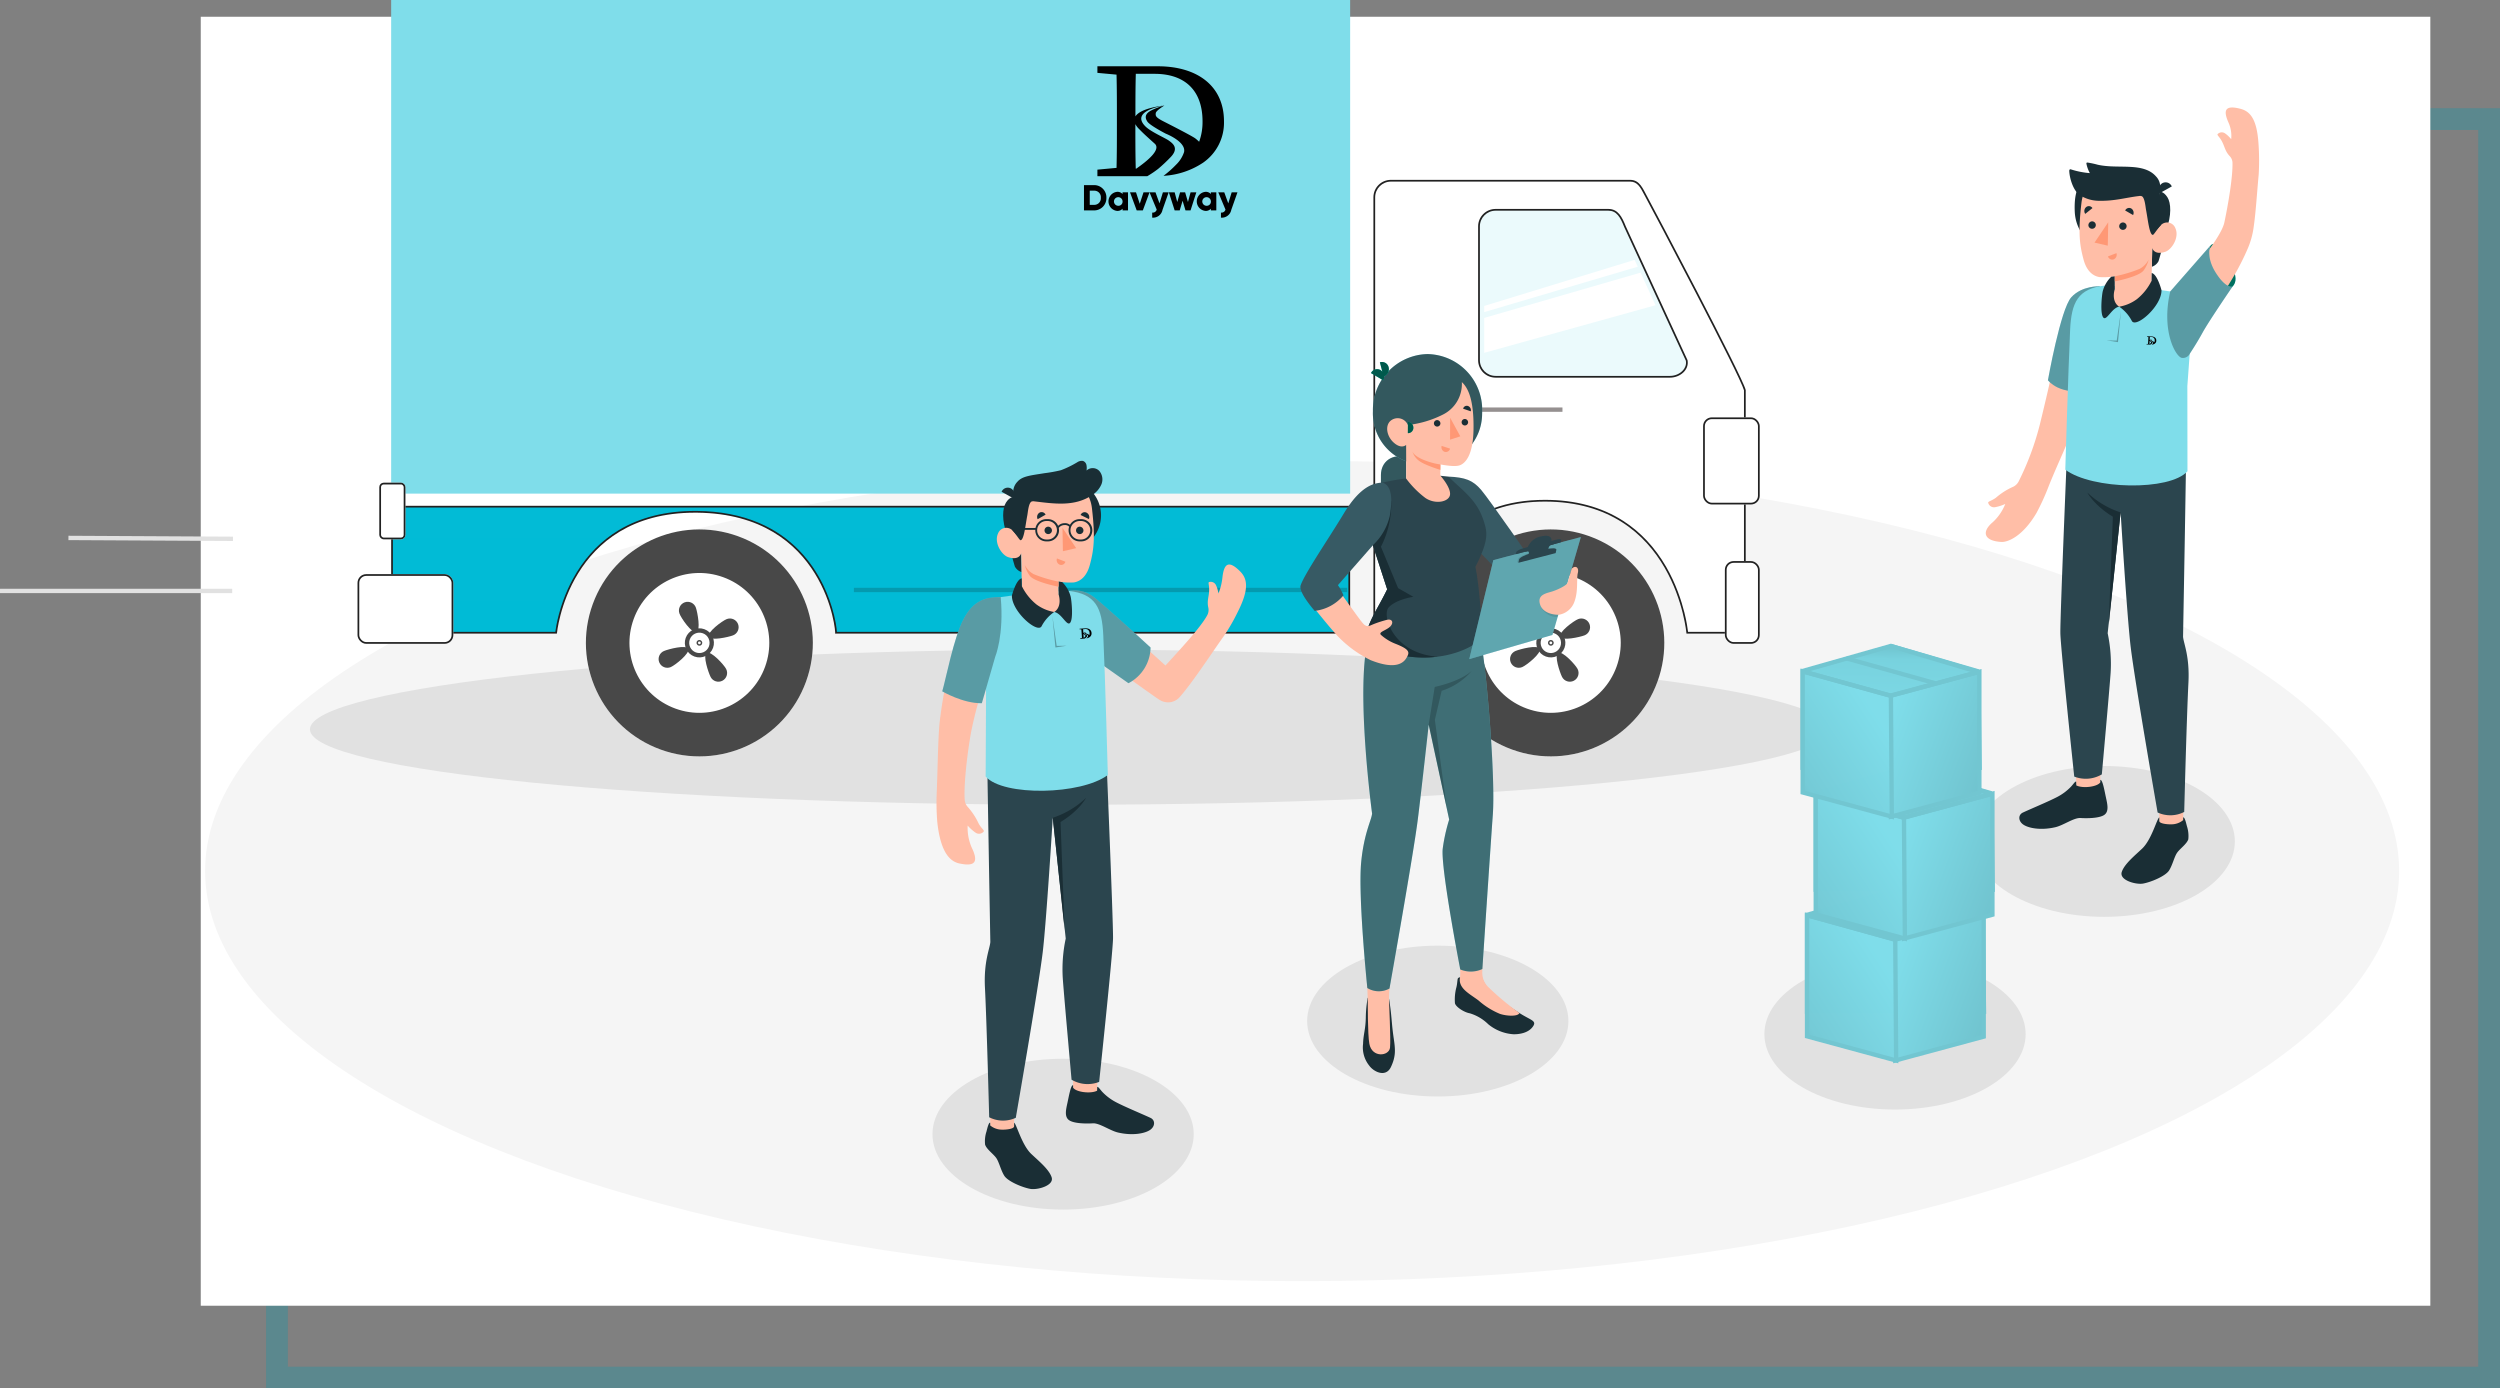 <svg xmlns="http://www.w3.org/2000/svg" xmlns:xlink="http://www.w3.org/1999/xlink" width="574.101" height="318.847" viewBox="0 0 574.101 318.847">
  <rect x="0" y="0" width="574.101" height="318.847" fill="#808080" stroke="none"/>
  <defs>
    <linearGradient id="linear-gradient" x1="0.5" x2="0.5" y2="1" gradientUnits="objectBoundingBox">
      <stop offset="0" stop-color="#02bbd6"/>
      <stop offset="1" stop-color="#00bbd6"/>
    </linearGradient>
    <linearGradient id="linear-gradient-2" x1="0.516" y1="0.76" x2="0.568" y2="-0.647" gradientUnits="objectBoundingBox">
      <stop offset="0" stop-color="#7fddea"/>
      <stop offset="0.463" stop-color="#78d2de"/>
      <stop offset="1" stop-color="#406f75"/>
    </linearGradient>
    <linearGradient id="linear-gradient-3" x1="0.043" y1="0.249" x2="1.644" y2="1.22" gradientUnits="objectBoundingBox">
      <stop offset="0" stop-color="#7fddea"/>
      <stop offset="0.695" stop-color="#6ebfca"/>
      <stop offset="1" stop-color="#406f75"/>
    </linearGradient>
    <linearGradient id="linear-gradient-4" x1="0.5" x2="-1.035" y2="1.64" gradientUnits="objectBoundingBox">
      <stop offset="0" stop-color="#7fddea"/>
      <stop offset="0.394" stop-color="#74cad6"/>
      <stop offset="1" stop-color="#406f75"/>
    </linearGradient>
  </defs>
  <g id="about-us-image" transform="translate(-668.899 -1029.153)">
    <g id="Rectangle_343" data-name="Rectangle 343" transform="translate(730 1054)" fill="none" stroke="rgba(4,154,175,0.3)" stroke-width="5" opacity="0.998">
      <rect width="513" height="294" stroke="none"/>
      <rect x="2.5" y="2.5" width="508" height="289" fill="none"/>
    </g>
    <rect id="Rectangle_355" data-name="Rectangle 355" width="512" height="296" transform="translate(715 1033)" fill="#fff"/>
    <g id="Floor" transform="translate(808 1134.969)">
      <ellipse id="Floor-2" data-name="Floor" cx="251.919" cy="94.193" rx="251.919" ry="94.193" transform="translate(-92)" fill="#f5f5f5"/>
    </g>
    <g id="Shadows" transform="translate(883.033 1236.059)">
      <ellipse id="Shadow" cx="29.997" cy="17.319" rx="29.997" ry="17.319" transform="translate(86.041 10.255)" fill="#e1e1e1"/>
      <path id="Shadow-2" data-name="Shadow" d="M174.5-1c96.372,0,174.5,8.754,174.5,18.319S270.869,34.638,174.5,34.638,0,26.884,0,17.319,78.125-1,174.5-1Z" transform="translate(-142.959 -56.745)" fill="#e1e1e1"/>
      <ellipse id="Shadow-3" data-name="Shadow" cx="29.997" cy="17.319" rx="29.997" ry="17.319" transform="translate(191.041 13.255)" fill="#e1e1e1"/>
      <ellipse id="Shadow-4" data-name="Shadow" cx="29.997" cy="17.319" rx="29.997" ry="17.319" transform="translate(239.083 -31)" fill="#e1e1e1"/>
      <ellipse id="Shadow-5" data-name="Shadow" cx="29.997" cy="17.319" rx="29.997" ry="17.319" transform="translate(0 36.224)" fill="#e1e1e1"/>
    </g>
    <g id="car" transform="translate(18 -329)">
      <g id="whell" transform="translate(852.729 1494.732) rotate(120)">
        <g id="Ellipse_19" data-name="Ellipse 19" transform="matrix(0.985, -0.174, 0.174, 0.985, 0, 9.047)" fill="#fff" stroke="#484848" stroke-width="10">
          <circle cx="26.049" cy="26.049" r="26.049" stroke="none"/>
          <circle cx="26.049" cy="26.049" r="21.049" fill="none"/>
        </g>
        <g id="Ellipse_20" data-name="Ellipse 20" transform="matrix(0.985, -0.174, 0.174, 0.985, 26.308, 27.468)" fill="#fff" stroke="#484848" stroke-width="1">
          <circle cx="3.34" cy="3.34" r="3.34" stroke="none"/>
          <circle cx="3.34" cy="3.34" r="2.84" fill="none"/>
        </g>
        <g id="Path_85" data-name="Path 85" transform="matrix(0.545, -0.839, 0.839, 0.545, 29.4, 26.321)" fill="#fff">
          <path d="M 5.332 3.008 C 4.956 3.008 3.954 2.908 2.906 2.686 C 2.127 2.52 1.638 2.356 1.339 2.228 C 1.65 2.047 2.16 1.806 2.947 1.545 C 4.069 1.173 5.034 1 5.332 1 C 5.886 1 6.336 1.45 6.336 2.004 C 6.336 2.557 5.886 3.008 5.332 3.008 Z" stroke="none"/>
          <path d="M 5.332 -2.86102294921875e-06 C 6.439 -2.86102294921875e-06 7.336 0.897 7.336 2.004 C 7.336 3.11 6.439 4.008 5.332 4.008 C 4.226 4.008 0 3.393 0 2.286 C 0 1.18 4.226 -2.86102294921875e-06 5.332 -2.86102294921875e-06 Z" stroke="none" fill="#484848"/>
        </g>
        <g id="Path_88" data-name="Path 88" transform="matrix(0.799, 0.602, -0.602, 0.799, 34.027, 29.879)" fill="#fff">
          <path d="M 5.332 3.008 C 4.956 3.008 3.954 2.908 2.906 2.686 C 2.127 2.52 1.638 2.356 1.339 2.228 C 1.65 2.047 2.16 1.806 2.947 1.545 C 4.069 1.173 5.034 1 5.332 1 C 5.886 1 6.336 1.45 6.336 2.004 C 6.336 2.557 5.886 3.008 5.332 3.008 Z" stroke="none"/>
          <path d="M 5.332 -2.86102294921875e-06 C 6.439 -2.86102294921875e-06 7.336 0.897 7.336 2.004 C 7.336 3.11 6.439 4.008 5.332 4.008 C 4.226 4.008 0 3.393 0 2.286 C 0 1.18 4.226 -2.86102294921875e-06 5.332 -2.86102294921875e-06 Z" stroke="none" fill="#484848"/>
        </g>
        <g id="Path_86" data-name="Path 86" transform="matrix(-0.777, -0.629, 0.629, -0.777, 26.446, 30.814)" fill="#fff">
          <path d="M 5.332 3.008 C 4.956 3.008 3.954 2.908 2.906 2.686 C 2.127 2.52 1.638 2.356 1.339 2.228 C 1.65 2.047 2.16 1.806 2.947 1.545 C 4.069 1.173 5.034 1 5.332 1 C 5.886 1 6.336 1.45 6.336 2.004 C 6.336 2.557 5.886 3.008 5.332 3.008 Z" stroke="none"/>
          <path d="M 5.332 -2.86102294921875e-06 C 6.439 -2.86102294921875e-06 7.336 0.897 7.336 2.004 C 7.336 3.11 6.439 4.008 5.332 4.008 C 4.226 4.008 0 3.393 0 2.286 C 0 1.18 4.226 -2.86102294921875e-06 5.332 -2.86102294921875e-06 Z" stroke="none" fill="#484848"/>
        </g>
        <g id="Path_87" data-name="Path 87" transform="matrix(-0.656, 0.755, -0.755, -0.656, 30.111, 33.509)" fill="#fff">
          <path d="M 5.332 3.008 C 4.956 3.008 3.954 2.908 2.906 2.686 C 2.127 2.52 1.638 2.356 1.339 2.228 C 1.65 2.047 2.16 1.806 2.947 1.545 C 4.069 1.173 5.034 1 5.332 1 C 5.886 1 6.336 1.45 6.336 2.004 C 6.336 2.557 5.886 3.008 5.332 3.008 Z" stroke="none"/>
          <path d="M 5.332 -2.86102294921875e-06 C 6.439 -2.86102294921875e-06 7.336 0.897 7.336 2.004 C 7.336 3.11 6.439 4.008 5.332 4.008 C 4.226 4.008 0 3.393 0 2.286 C 0 1.18 4.226 -2.86102294921875e-06 5.332 -2.86102294921875e-06 Z" stroke="none" fill="#484848"/>
        </g>
        <g id="Ellipse_25" data-name="Ellipse 25" transform="translate(29.509 29.509)" fill="#fff" stroke="#484848" stroke-width="1">
          <circle cx="0.668" cy="0.668" r="0.668" stroke="none"/>
          <circle cx="0.668" cy="0.668" r="0.168" fill="none"/>
        </g>
      </g>
      <g id="whell-2" data-name="whell" transform="translate(1048.257 1494.732) rotate(120)">
        <g id="Ellipse_19-2" data-name="Ellipse 19" transform="matrix(0.985, -0.174, 0.174, 0.985, 0, 9.047)" fill="#fff" stroke="#484848" stroke-width="10">
          <circle cx="26.049" cy="26.049" r="26.049" stroke="none"/>
          <circle cx="26.049" cy="26.049" r="21.049" fill="none"/>
        </g>
        <g id="Ellipse_20-2" data-name="Ellipse 20" transform="matrix(0.985, -0.174, 0.174, 0.985, 26.308, 27.468)" fill="#fff" stroke="#484848" stroke-width="1">
          <circle cx="3.34" cy="3.34" r="3.34" stroke="none"/>
          <circle cx="3.34" cy="3.34" r="2.84" fill="none"/>
        </g>
        <g id="Path_85-2" data-name="Path 85" transform="matrix(0.545, -0.839, 0.839, 0.545, 29.4, 26.321)" fill="#fff">
          <path d="M 5.332 3.008 C 4.956 3.008 3.954 2.908 2.906 2.686 C 2.127 2.52 1.638 2.356 1.339 2.228 C 1.65 2.047 2.16 1.806 2.947 1.545 C 4.069 1.173 5.034 1 5.332 1 C 5.886 1 6.336 1.45 6.336 2.004 C 6.336 2.557 5.886 3.008 5.332 3.008 Z" stroke="none"/>
          <path d="M 5.332 -2.86102294921875e-06 C 6.439 -2.86102294921875e-06 7.336 0.897 7.336 2.004 C 7.336 3.11 6.439 4.008 5.332 4.008 C 4.226 4.008 0 3.393 0 2.286 C 0 1.18 4.226 -2.86102294921875e-06 5.332 -2.86102294921875e-06 Z" stroke="none" fill="#484848"/>
        </g>
        <g id="Path_88-2" data-name="Path 88" transform="matrix(0.799, 0.602, -0.602, 0.799, 34.027, 29.879)" fill="#fff">
          <path d="M 5.332 3.008 C 4.956 3.008 3.954 2.908 2.906 2.686 C 2.127 2.52 1.638 2.356 1.339 2.228 C 1.65 2.047 2.16 1.806 2.947 1.545 C 4.069 1.173 5.034 1 5.332 1 C 5.886 1 6.336 1.45 6.336 2.004 C 6.336 2.557 5.886 3.008 5.332 3.008 Z" stroke="none"/>
          <path d="M 5.332 -2.86102294921875e-06 C 6.439 -2.86102294921875e-06 7.336 0.897 7.336 2.004 C 7.336 3.11 6.439 4.008 5.332 4.008 C 4.226 4.008 0 3.393 0 2.286 C 0 1.18 4.226 -2.86102294921875e-06 5.332 -2.86102294921875e-06 Z" stroke="none" fill="#484848"/>
        </g>
        <g id="Path_86-2" data-name="Path 86" transform="matrix(-0.777, -0.629, 0.629, -0.777, 26.446, 30.814)" fill="#fff">
          <path d="M 5.332 3.008 C 4.956 3.008 3.954 2.908 2.906 2.686 C 2.127 2.52 1.638 2.356 1.339 2.228 C 1.65 2.047 2.16 1.806 2.947 1.545 C 4.069 1.173 5.034 1 5.332 1 C 5.886 1 6.336 1.45 6.336 2.004 C 6.336 2.557 5.886 3.008 5.332 3.008 Z" stroke="none"/>
          <path d="M 5.332 -2.86102294921875e-06 C 6.439 -2.86102294921875e-06 7.336 0.897 7.336 2.004 C 7.336 3.11 6.439 4.008 5.332 4.008 C 4.226 4.008 0 3.393 0 2.286 C 0 1.18 4.226 -2.86102294921875e-06 5.332 -2.86102294921875e-06 Z" stroke="none" fill="#484848"/>
        </g>
        <g id="Path_87-2" data-name="Path 87" transform="matrix(-0.656, 0.755, -0.755, -0.656, 30.111, 33.509)" fill="#fff">
          <path d="M 5.332 3.008 C 4.956 3.008 3.954 2.908 2.906 2.686 C 2.127 2.52 1.638 2.356 1.339 2.228 C 1.65 2.047 2.16 1.806 2.947 1.545 C 4.069 1.173 5.034 1 5.332 1 C 5.886 1 6.336 1.45 6.336 2.004 C 6.336 2.557 5.886 3.008 5.332 3.008 Z" stroke="none"/>
          <path d="M 5.332 -2.86102294921875e-06 C 6.439 -2.86102294921875e-06 7.336 0.897 7.336 2.004 C 7.336 3.11 6.439 4.008 5.332 4.008 C 4.226 4.008 0 3.393 0 2.286 C 0 1.18 4.226 -2.86102294921875e-06 5.332 -2.86102294921875e-06 Z" stroke="none" fill="#484848"/>
        </g>
        <g id="Ellipse_25-2" data-name="Ellipse 25" transform="translate(29.509 29.509)" fill="#fff" stroke="#484848" stroke-width="1">
          <circle cx="0.668" cy="0.668" r="0.668" stroke="none"/>
          <circle cx="0.668" cy="0.668" r="0.168" fill="none"/>
        </g>
      </g>
      <g id="Path_82" data-name="Path 82" transform="translate(761.726 1468.069)" fill="url(#linear-gradient)">
        <path d="M 199.021 35.384 L 81.167 35.384 C 81.166 35.192 81.142 34.891 81.083 34.414 C 81.005 33.79 80.844 32.767 80.522 31.437 C 79.951 29.079 79.088 26.68 78.025 24.499 C 76.597 21.567 74.791 18.954 72.659 16.73 C 70.05 14.011 66.939 11.866 63.41 10.357 C 59.294 8.597 54.546 7.675 49.296 7.617 C 49.125 7.615 48.951 7.614 48.781 7.614 C 42.081 7.614 36.233 9.084 31.398 11.982 C 27.527 14.302 24.296 17.536 21.795 21.595 C 20.568 23.585 18.863 26.867 17.714 31.194 C 17.152 33.307 16.939 34.87 16.879 35.384 L -20.8 35.384 L -20.8 6.435 L 199.021 6.435 L 199.021 35.384 Z" stroke="none"/>
        <path d="M -20.6 6.635 L -20.6 35.184 L 16.701 35.184 C 16.783 34.54 17.004 33.086 17.52 31.143 C 18.676 26.792 20.39 23.492 21.624 21.49 C 24.143 17.404 27.396 14.147 31.295 11.81 C 36.161 8.894 42.045 7.414 48.781 7.414 C 48.951 7.414 49.127 7.415 49.298 7.417 C 54.575 7.475 59.349 8.403 63.489 10.174 C 67.043 11.693 70.176 13.853 72.803 16.592 C 74.951 18.831 76.768 21.462 78.205 24.412 C 79.274 26.606 80.142 29.019 80.717 31.39 C 81.041 32.73 81.203 33.761 81.281 34.39 C 81.323 34.726 81.349 34.984 81.36 35.184 L 198.821 35.184 L 198.821 6.635 L -20.6 6.635 M -21 6.235 L 199.221 6.235 L 199.221 35.584 C 199.221 35.584 112.495 35.584 80.95 35.584 C 81.206 35.449 78.839 8.143 49.294 7.817 C 49.124 7.815 48.95 7.814 48.781 7.814 C 19.568 7.814 17.058 35.584 17.058 35.584 L -21 35.584 L -21 6.235 Z M 80.946 35.584 C 80.948 35.584 80.948 35.584 80.95 35.584 C 80.949 35.585 80.949 35.585 80.948 35.585 C 80.947 35.585 80.946 35.585 80.946 35.584 Z" stroke="none" fill="#212121"/>
      </g>
      <g id="Path_295" data-name="Path 295" transform="translate(740.726 1358.153)" fill="#7fddea">
        <path d="M 220.021 113.156 L 0.2 113.156 L 0.2 0.2 L 220.021 0.2 L 220.021 113.156 Z" stroke="none"/>
        <path d="M 0.4 0.4 L 0.4 112.956 L 219.821 112.956 L 219.821 0.4 L 0.4 0.4 M -1.52587890625e-05 7.62939453125e-06 L 220.221 7.62939453125e-06 L 220.221 113.356 L -1.52587890625e-05 113.356 L -1.52587890625e-05 7.62939453125e-06 Z" stroke="none"/>
      </g>
      <g id="Rectangle_152" data-name="Rectangle 152" transform="translate(733 1490)" fill="#fff" stroke="#212121" stroke-width="0.4">
        <rect width="22" height="16" rx="2" stroke="none"/>
        <rect x="0.2" y="0.2" width="21.6" height="15.6" rx="1.8" fill="none"/>
      </g>
      <g id="Rectangle_153" data-name="Rectangle 153" transform="translate(738 1469)" fill="#fff" stroke="#212121" stroke-width="0.4">
        <rect width="6" height="13" rx="1" stroke="none"/>
        <rect x="0.2" y="0.2" width="5.6" height="12.6" rx="0.8" fill="none"/>
      </g>
      <line id="Line_29" data-name="Line 29" x2="113.297" transform="translate(846.982 1493.635)" fill="none" stroke="#049aaf" stroke-width="1"/>
      <g id="Path_83" data-name="Path 83" transform="translate(966.291 1399.456)" fill="#fff">
        <path d="M 81.488 103.997 L 72.073 103.997 C 72.014 103.453 71.797 101.738 71.217 99.412 C 70.567 96.807 69.315 92.875 67.038 88.94 C 64.477 84.512 61.168 80.983 57.204 78.451 C 52.251 75.288 46.259 73.684 39.394 73.684 C 30.582 73.684 23.566 76.308 18.542 81.484 C 16.538 83.548 14.851 86.028 13.527 88.855 C 12.47 91.113 11.641 93.596 11.064 96.236 C 10.218 100.103 10.167 103.191 10.17 103.997 L 4.008 103.997 C 1.908 103.997 0.2 102.289 0.2 100.19 L 0.2 4.008 C 0.2 1.908 1.908 0.2 4.008 0.2 L 58.955 0.2 C 60.742 0.2 61.449 1.555 62.344 3.27 C 62.486 3.542 62.633 3.823 62.787 4.104 C 63.663 5.697 84.48 45.032 85.295 48.294 C 85.312 51.578 85.296 99.703 85.295 100.19 C 85.295 102.289 83.587 103.997 81.488 103.997 Z" stroke="none"/>
        <path d="M 4.008 0.4 C 2.018 0.4 0.4 2.018 0.4 4.008 L 0.4 100.19 C 0.4 102.179 2.018 103.797 4.008 103.797 L 9.969 103.797 C 9.974 102.756 10.068 99.855 10.869 96.193 C 11.449 93.539 12.283 91.042 13.346 88.77 C 14.679 85.923 16.379 83.425 18.398 81.345 C 23.462 76.128 30.526 73.484 39.394 73.484 C 46.298 73.484 52.326 75.098 57.312 78.283 C 61.303 80.832 64.634 84.384 67.211 88.84 C 69.499 92.795 70.758 96.746 71.411 99.364 C 71.947 101.512 72.172 103.112 72.253 103.797 L 81.488 103.797 C 83.477 103.797 85.095 102.179 85.095 100.19 C 85.096 99.704 85.112 51.808 85.096 48.32 C 84.228 45.03 64.144 6.988 62.612 4.2 C 62.456 3.917 62.309 3.636 62.167 3.363 C 61.303 1.708 60.621 0.4 58.955 0.4 L 4.008 0.4 M 4.008 -7.62939453125e-06 L 58.955 -7.62939453125e-06 C 61.168 -7.62939453125e-06 61.849 1.983 62.962 4.008 C 64.076 6.032 84.763 45.143 85.495 48.27 C 85.512 51.377 85.495 100.19 85.495 100.19 C 85.495 102.403 83.701 104.197 81.488 104.197 L 71.893 104.197 C 71.893 104.197 69.319 73.883 39.394 73.883 C 9.47 73.883 10.372 104.197 10.372 104.197 L 4.008 104.197 C 1.794 104.197 0 102.403 0 100.19 L 0 4.008 C 0 1.794 1.794 -7.62939453125e-06 4.008 -7.62939453125e-06 Z" stroke="none" fill="#212121"/>
      </g>
      <g id="Path_84" data-name="Path 84" transform="translate(990.336 1406.135)" fill="rgba(1,187,214,0.08)">
        <path d="M 44.084 38.54 L 4.008 38.54 C 1.908 38.54 0.2 36.832 0.2 34.732 L 0.2 4.008 C 0.2 1.908 1.908 0.2 4.008 0.2 L 29.912 0.2 C 32.018 0.2 32.888 1.958 33.733 4.082 L 33.735 4.087 L 33.737 4.091 L 47.899 34.793 C 48.087 35.846 47.659 36.632 47.265 37.106 C 46.53 37.991 45.311 38.54 44.084 38.54 Z" stroke="none"/>
        <path d="M 4.008 0.4 C 2.018 0.4 0.4 2.018 0.4 4.008 L 0.4 34.732 C 0.4 36.722 2.018 38.34 4.008 38.34 L 44.084 38.34 C 45.253 38.34 46.413 37.818 47.111 36.978 C 47.475 36.54 47.87 35.818 47.706 34.853 L 33.556 4.175 L 33.551 4.165 L 33.547 4.155 C 33.089 3.003 32.67 2.101 32.114 1.444 C 31.512 0.732 30.812 0.4 29.912 0.4 L 4.008 0.4 M 4.008 3.814697265625e-06 L 29.912 3.814697265625e-06 C 32.125 3.814697265625e-06 33.051 1.826 33.919 4.008 L 48.091 34.732 C 48.518 37.015 46.297 38.74 44.084 38.74 L 4.008 38.74 C 1.794 38.74 3.814697265625e-06 36.946 3.814697265625e-06 34.732 L 3.814697265625e-06 4.008 C 3.814697265625e-06 1.794 1.794 3.814697265625e-06 4.008 3.814697265625e-06 Z" stroke="none" fill="#212121"/>
      </g>
      <path id="Path_549" data-name="Path 549" d="M0,0H18.7" transform="translate(991.004 1452.223)" fill="none" stroke="#959090" stroke-width="1"/>
      <g id="Rectangle_154" data-name="Rectangle 154" transform="translate(1042 1454)" fill="#fff" stroke="#212121" stroke-width="0.4">
        <rect width="13" height="20" rx="2" stroke="none"/>
        <rect x="0.2" y="0.2" width="12.6" height="19.6" rx="1.8" fill="none"/>
      </g>
      <g id="Rectangle_155" data-name="Rectangle 155" transform="translate(1047 1487)" fill="#fff" stroke="#212121" stroke-width="0.4">
        <rect width="8" height="19" rx="2" stroke="none"/>
        <rect x="0.2" y="0.2" width="7.6" height="18.6" rx="1.8" fill="none"/>
      </g>
      <g id="Layer_2" data-name="Layer 2" transform="translate(899.824 1373.375)">
        <path id="Path_89" data-name="Path 89" d="M23.148,248.795a2.813,2.813,0,0,1-2.822,2.906H18v-5.81h2.325A2.813,2.813,0,0,1,23.148,248.795Zm-1.278,0a1.488,1.488,0,0,0-1.544-1.623h-1v3.253h1A1.5,1.5,0,0,0,21.869,248.795Z" transform="translate(-18 -218.604)"/>
        <path id="Path_90" data-name="Path 90" d="M67.669,258.376v4.15H66.42v-.391a1.556,1.556,0,0,1-1.236.507,2.2,2.2,0,0,1,0-4.382,1.555,1.555,0,0,1,1.236.505v-.389Zm-1.248,2.075a.988.988,0,1,0-.987,1.012A.946.946,0,0,0,66.42,260.451Z" transform="translate(-57.558 -229.43)"/>
        <path id="Path_91" data-name="Path 91" d="M107.179,259.19l-1.535,4.15h-1.408l-1.535-4.15h1.373l.862,2.631.864-2.631Z" transform="translate(-92.128 -230.244)"/>
        <path id="Path_92" data-name="Path 92" d="M142.979,259.19l-1.419,4.026A2.2,2.2,0,0,1,139.194,265v-1.162a.924.924,0,0,0,1.037-.688l-1.651-3.959h1.373l.921,2.539.78-2.539Z" transform="translate(-123.529 -230.244)"/>
        <path id="Path_93" data-name="Path 93" d="M180.468,259.181l-1.328,4.15h-1.162l-.664-2.217-.664,2.217h-1.162l-1.328-4.15h1.328l.6,2.223.647-2.224h1.162l.648,2.224.6-2.224Z" transform="translate(-154.668 -230.235)"/>
        <path id="Path_94" data-name="Path 94" d="M230.139,258.376v4.15H228.89v-.391a1.557,1.557,0,0,1-1.237.507,2.2,2.2,0,0,1,0-4.382,1.556,1.556,0,0,1,1.237.505v-.389Zm-1.248,2.075a.988.988,0,1,0-.987,1.012.947.947,0,0,0,.987-1.012Z" transform="translate(-199.748 -229.43)"/>
        <path id="Path_95" data-name="Path 95" d="M269.486,259.19l-1.421,4.026A2.206,2.206,0,0,1,265.694,265v-1.162a.926.926,0,0,0,1.039-.688l-1.653-3.959h1.373l.922,2.539.78-2.539Z" transform="translate(-234.239 -230.244)"/>
        <path id="Path_96" data-name="Path 96" d="M56.6,27.29H42.7V28.8l4.394.406c.084,3.253.084,6.524.084,9.769V40.4c0,3.675,0,7.009-.084,10.219l-4.394.407v1.507H54.15a23.317,23.317,0,0,0,2.5-1.685,36.12,36.12,0,0,0,2.746-2.571c2.188-2.164.589-3.282-.271-3.908s-4.152-2.02-5.407-3.28c-3.489-3.509,3.745-4.7,4.354-4.793-.5.051-5.475.6-6.642,2.505v-.015c0-3.3,0-6.567.089-9.764h4.294c6.976,0,11.03,3.806,11.03,10.926a13.111,13.111,0,0,1-.781,4.672,10.808,10.808,0,0,0-.836-.735c-.648-.519-5.424-2.965-7.317-3.926s-1.86-1.3-1.809-1.9,2-1.769,2-1.769A15.589,15.589,0,0,0,55,37.46c-1.339.728-1.459,1.589-.828,2.525s4.244,2.784,4.244,2.784,4.726,1.846,4.179,4.244a7.112,7.112,0,0,1-1.842,2.89,23.19,23.19,0,0,1-2.871,2.538h.08a18.2,18.2,0,0,0,8.987-3,11.17,11.17,0,0,0,4.819-9.486C71.781,31.735,65.559,27.29,56.6,27.29ZM52.258,41.682c.922.941,1.248,1.256,3.612,3.384,1.5,1.349-1.71,3.982-4.264,5.742h-.1a.067.067,0,0,1,0-.022c-.087-3.263-.089-6.592-.089-10.21A4.632,4.632,0,0,0,52.258,41.682Z" transform="translate(-39.617 -27.29)"/>
      </g>
      <path id="Path_97" data-name="Path 97" d="M.042,10.35,35.964-.054l3.421,7.487L.042,18.365Z" transform="translate(991.686 1420.812)" fill="#fff"/>
      <path id="Path_98" data-name="Path 98" d="M.042,15.334,34.566,4.759l.746,1.562L.042,16.749Z" transform="translate(991.686 1413.077)" fill="#fff"/>
      <line id="Line_128" data-name="Line 128" x2="37.783" y2="0.205" transform="translate(666.615 1481.684)" fill="none" stroke="#e1e1e1" stroke-width="1"/>
      <path id="Path_296" data-name="Path 296" d="M-21.905,0h53.32" transform="translate(672.805 1493.857)" fill="none" stroke="#e1e1e1" stroke-width="1"/>
    </g>
    <g id="Character_3" data-name="Character 3" transform="translate(1124.92 1053.834)">
      <g id="Group_184" data-name="Group 184" transform="translate(0)">
        <g id="Group_176" data-name="Group 176" transform="translate(0 41.056)">
          <path id="Path_401" data-name="Path 401" d="M370.934,241.017c5.312-17.242,10.482-28.6,5.216-32.112h0c-4.906.908-7.1,3.335-8.146,9.8-1.094,6.784-3.367,16.232-4.694,21.688a64.358,64.358,0,0,1-4.9,13.167,2.787,2.787,0,0,1-1.448,1.275,15.714,15.714,0,0,0-3.759,2.431c-1.045.747-1.816.83-1.768,1.144a1.38,1.38,0,0,0,1.641,1.011,10.041,10.041,0,0,0,2.285-.734,11.374,11.374,0,0,1-2.862,4.179c-2.568,2.147-2.184,4.3,1.951,4.546,1.48.09,4.911-1.26,8.09-6.676a53.413,53.413,0,0,0,2.833-6.244C367.6,248.949,369.871,244.467,370.934,241.017Z" transform="translate(-350.888 -208.697)" fill="#ffbea7"/>
          <path id="Path_402" data-name="Path 402" d="M382.5,208.622s-4.089-.213-6.564,2.518-5.37,19.06-5.37,19.06,2.713,3.728,9.865,2.2Z" transform="translate(-356.3 -208.618)" fill="#7fddea"/>
          <path id="Path_403" data-name="Path 403" d="M382.5,208.622s-4.089-.213-6.564,2.518-5.37,19.06-5.37,19.06,2.713,3.728,9.865,2.2Z" transform="translate(-356.3 -208.618)" opacity="0.3"/>
        </g>
        <g id="Group_177" data-name="Group 177" transform="translate(7.698 72.084)">
          <rect id="Rectangle_356" data-name="Rectangle 356" width="5.489" height="9.787" transform="translate(32.138 84.794)" fill="#ffbea7"/>
          <path id="Path_404" data-name="Path 404" d="M384.973,363.734l-5.486.2-.275-10.357,5.761-.2Z" transform="translate(-366.377 -279.462)" fill="#ffbea7"/>
          <path id="Path_405" data-name="Path 405" d="M403.481,251.477c0,5.46-.8,49.394-.8,49.394.128,1.571,1.542,4.467,1.236,10.5-.416,8.2-.971,29.734-.971,29.734a6.967,6.967,0,0,1-6.111.126s-5.192-29.832-6.176-37.954c-.858-7.089-2.314-30.955-2.314-30.955l-2.976,27.75a33.791,33.791,0,0,1,.68,9.086c-.256,3.757-2.021,23.322-2.021,23.322a7.239,7.239,0,0,1-6.338.505s-3.123-29.467-3.186-32.913c-.073-3.93,1.825-48.656,1.825-48.656Z" transform="translate(-365.081 -251.418)" fill="#2b454e"/>
          <path id="Path_406" data-name="Path 406" d="M402.544,377.68v-.818c-.526.238-1.746,5.087-3.923,7.156-1.731,1.645-4.093,3.545-4.694,5.378-.625,1.907,3.289,2.96,4.906,2.662,1.88-.347,5.138-1.725,5.955-3s1.2-3.163,1.865-4.1,2.2-1.982,2.556-3.066a7.182,7.182,0,0,0-.315-3c-.254-1.011-.53-2.122-.861-2.027,0,.123,0,.623,0,.623a4.234,4.234,0,0,1-2.745.966C404.485,378.484,402.538,378.318,402.544,377.68Z" transform="translate(-370.406 -285.92)" fill="#1a2e35"/>
          <path id="Path_407" data-name="Path 407" d="M374.559,365.361c-.285.01-.517.429-1.145,1.137a12.038,12.038,0,0,1-3.229,2.42c-2.056,1.071-6.052,2.721-7.86,3.569-1.13.53-1.077,1.952.091,2.761s3.987,1.391,7.373.6c1.844-.429,4.245-2.2,5.765-2.107s4.363.073,5.485-.733.673-2.525.356-4c-.346-1.614-.779-4.129-1.291-4.018v.556c-.66,1.041-4.065,1.464-5.515.7Z" transform="translate(-361.508 -282.655)" fill="#1a2e35"/>
          <path id="Path_408" data-name="Path 408" d="M390.693,278.523a20.1,20.1,0,0,1-7.644-4.565s1.475,2.877,5.86,5.553l-.938,24.782Z" transform="translate(-367.433 -257.618)" fill="#1a2e35"/>
        </g>
        <g id="Group_178" data-name="Group 178" transform="translate(18.253 40.896)">
          <path id="Path_409" data-name="Path 409" d="M401.056,209.865s4.3.393,3.991,8.576l-.95,13.035.027,19.561c-4.036,4.574-21.931,4.239-28.057-.366,0,0,.694-23.15,1.108-32.057.294-6.333,1.751-9.521,7.975-10.219l7.654.336Z" transform="translate(-376.067 -208.396)" fill="#7fddea"/>
          <path id="Path_410" data-name="Path 410" d="M392.467,216.344l-.985,6.872-2.3-.043,2.59.409Z" transform="translate(-379.675 -210.582)" opacity="0.3"/>
          <path id="Path_501" data-name="Path 501" d="M43.746,27.29H42.7V27.4l.331.031c.006.245.006.491.006.735v.108c0,.276,0,.527-.006.769l-.331.031v.113h.862a1.754,1.754,0,0,0,.188-.127,2.718,2.718,0,0,0,.207-.193c.165-.163.044-.247-.02-.294a2.963,2.963,0,0,1-.407-.247c-.263-.264.282-.354.328-.361-.038,0-.412.045-.5.188h0c0-.248,0-.494.007-.735h.323a.747.747,0,0,1,.83.822.986.986,0,0,1-.059.352.813.813,0,0,0-.063-.055c-.049-.039-.408-.223-.551-.3s-.14-.1-.136-.143.151-.133.151-.133a1.173,1.173,0,0,0-.233.088c-.1.055-.11.12-.062.19a1.452,1.452,0,0,0,.319.209s.356.139.314.319a.535.535,0,0,1-.139.217,1.745,1.745,0,0,1-.216.191h.006a1.37,1.37,0,0,0,.676-.226.84.84,0,0,0,.363-.714C44.888,27.624,44.42,27.29,43.746,27.29Zm-.327,1.083c.069.071.094.094.272.255.113.1-.129.3-.321.432h-.007a.005.005,0,0,1,0,0c-.007-.245-.007-.5-.007-.768A.348.348,0,0,0,43.419,28.373Z" transform="translate(-22.451 -17.862) rotate(3)"/>
        </g>
        <g id="Group_181" data-name="Group 181" transform="translate(19.165 12.643)">
          <path id="Path_411" data-name="Path 411" d="M395.4,181.756a8.347,8.347,0,0,1-8.172,8.512c-4.513,0-7.969-3.815-8.172-8.512-.36-8.312,3.659-8.511,8.172-8.511A8.347,8.347,0,0,1,395.4,181.756Z" transform="translate(-377.795 -170.475)" fill="#1a2e35"/>
          <g id="Group_179" data-name="Group 179">
            <path id="Path_412" data-name="Path 412" d="M406.782,190.808a71.829,71.829,0,0,1-1.756,7.141,2.675,2.675,0,0,1-1.541,1.294l.088-4.314Z" transform="translate(-384.52 -175.306)" fill="#1a2e35"/>
            <path id="Path_413" data-name="Path 413" d="M405.565,178.683s.9-.225,1.853,1.266c.818,1.279,1,4.152-.281,7.52l-2.36.282Z" transform="translate(-384.876 -171.967)" fill="#1a2e35"/>
            <path id="Path_414" data-name="Path 414" d="M397.414,186.323c.473.294,1.149-.652,1.733-1.289a2.015,2.015,0,0,1,3.441.581c.969,2.126-.839,4.935-2.34,5.426-2.586.845-2.974-.882-2.974-.882l-.2,9.715c-3.433,5.31-11.209,5.118-8.413-.257l.007-2.956a15.66,15.66,0,0,1-3.486.186c-1.9-.306-3.1-1.869-3.675-4.013-.926-3.444-1.278-6.224-.492-13,.862-7.423,9.151-7.5,13.628-4.566S397.414,186.323,397.414,186.323Z" transform="translate(-378.221 -170.536)" fill="#ffbea7"/>
            <path id="Path_415" data-name="Path 415" d="M400.576,206.214a12.454,12.454,0,0,1-3.362,4.212,9.514,9.514,0,0,1-4.068,1.729,9.019,9.019,0,0,1,2.87,3.222c.856,1.889,6.9-3.31,6.842-7,0,0-.948-3.705-2.246-3.943Z" transform="translate(-381.676 -179.054)" fill="#1a2e35"/>
            <path id="Path_416" data-name="Path 416" d="M391.592,212.437s-1.862-.926-1.027-4.021l.007-2.956-.816.109a7.16,7.16,0,0,0-1.962,3.4c-.187.847-.646,5.136.173,5.989C388.71,215.733,389.923,212.667,391.592,212.437Z" transform="translate(-380.122 -179.336)" fill="#1a2e35"/>
            <path id="Path_417" data-name="Path 417" d="M393.34,177.117a1.21,1.21,0,0,1,.64.042c.7.319.853,2.5.977,3.135.415,2.126.76,5.731,1.561,5.747.239,0,1.143-1.56,1.733-2.119.816-.774-.236-7.782-.236-7.782a3.425,3.425,0,0,0-.788-3.544c-1.469-1.685-3.78-2.057-5.89-2.173-2.487-.137-5.012.051-7.462-.492a20.641,20.641,0,0,0-2.337-.5.286.286,0,0,0-.213.036c-.08.065-.069.188-.048.29a7.56,7.56,0,0,0,.776,2.1,19.153,19.153,0,0,1-4.3-.845.416.416,0,0,0-.245-.027c-.165.052-.193.27-.183.441.1,1.76.933,4.408,2.361,5.443a8.235,8.235,0,0,0,4.242,1.338C387.774,178.305,390.16,177.494,393.34,177.117Z" transform="translate(-377.325 -169.424)" fill="#1a2e35"/>
            <path id="Path_418" data-name="Path 418" d="M405.789,178.234l2.863-1.6a1.549,1.549,0,0,0-2.167-.747A1.816,1.816,0,0,0,405.789,178.234Z" transform="translate(-385.105 -171.148)" fill="#1a2e35"/>
            <path id="Path_419" data-name="Path 419" d="M391.739,204.008a31.572,31.572,0,0,0,5.729-1.712,5,5,0,0,0,2.052-2.114,7.1,7.1,0,0,1-1.165,2.493c-1.085,1.446-6.615,2.51-6.615,2.51Z" transform="translate(-381.289 -177.884)" fill="#ff9875"/>
          </g>
          <g id="Group_180" data-name="Group 180" transform="translate(3.464 10.011)">
            <path id="Path_420" data-name="Path 420" d="M393.146,189.325a.853.853,0,1,0,.85-.923A.885.885,0,0,0,393.146,189.325Z" transform="translate(-385.141 -184.655)" fill="#1a2e35"/>
            <path id="Path_421" data-name="Path 421" d="M395.031,184.39l1.82,1.047a1.162,1.162,0,0,0-.424-1.509A1,1,0,0,0,395.031,184.39Z" transform="translate(-385.659 -183.388)" fill="#1a2e35"/>
            <path id="Path_422" data-name="Path 422" d="M391.532,198.118l-1.942.759a1.01,1.01,0,0,0,1.319.671A1.146,1.146,0,0,0,391.532,198.118Z" transform="translate(-384.163 -187.327)" fill="#ff9875"/>
            <path id="Path_423" data-name="Path 423" d="M382.305,185.015l1.659-1.331a.98.98,0,0,0-1.443-.231A1.178,1.178,0,0,0,382.305,185.015Z" transform="translate(-382.103 -183.233)" fill="#1a2e35"/>
            <path id="Path_424" data-name="Path 424" d="M383.387,188.978a.853.853,0,1,0,.85-.924A.884.884,0,0,0,383.387,188.978Z" transform="translate(-382.456 -184.559)" fill="#1a2e35"/>
            <path id="Path_425" data-name="Path 425" d="M388.472,188.346l-.1,5.373-3.049-.7Z" transform="translate(-382.989 -184.64)" fill="#ff9875"/>
          </g>
        </g>
        <g id="Group_183" data-name="Group 183" transform="translate(41.669)">
          <path id="Path_426" data-name="Path 426" d="M421.816,195.643c1.224-1.625,3.7,1.982,4.851,4.468s1.163,3.894.225,4.88-2.717.388-4.5-1.967S421.117,196.843,421.816,195.643Z" transform="translate(-411.891 -163.881)" fill="#00dfbf"/>
          <path id="Path_427" data-name="Path 427" d="M421.816,195.643c1.224-1.625,3.7,1.982,4.851,4.468s1.163,3.894.225,4.88-2.717.388-4.5-1.967S421.117,196.843,421.816,195.643Z" transform="translate(-411.891 -163.881)" opacity="0.5"/>
          <g id="Group_182" data-name="Group 182" transform="translate(0.687)">
            <path id="Path_428" data-name="Path 428" d="M427.177,184.23c-4.324,10.177-10.4,15.868-13.122,22.4-3.565-.243-6.34-8.841-3.686-12.519,0,0,10.428-11.287,11.372-15.723.837-3.938,1.964-10.433,1.865-13.758a2.282,2.282,0,0,0-.641-1.475c-1.094-1.178-1.1-2.123-1.8-3.423-.548-1.014-1.148-1.393-.977-1.621a1.31,1.31,0,0,1,1.775-.131,6.668,6.668,0,0,1,1.346,1.291,7.472,7.472,0,0,0-.615-3.814c-1.214-2.737-.918-4.134,2.777-3.159,2.315.611,3.769,2.54,4.116,8.106a55.018,55.018,0,0,1,.04,6.951c-.4,4.284-.659,8.748-1.185,12.3A18.752,18.752,0,0,1,427.177,184.23Z" transform="translate(-409.315 -151.984)" fill="#ffbea7"/>
          </g>
          <path id="Path_429" data-name="Path 429" d="M409.054,206.268l9.2-10.51s-1.092,2.563,1.3,6.291,3.815,3.085,3.815,3.085-5.428,7.924-6.884,10.577-2.965,4.888-2.965,4.888a1.738,1.738,0,0,1-1.716.937C410.453,221.536,406.877,215.549,409.054,206.268Z" transform="translate(-408.367 -164.024)" fill="#7fddea"/>
          <path id="Path_430" data-name="Path 430" d="M409.054,206.268l9.2-10.51s-1.092,2.563,1.3,6.291,3.815,3.085,3.815,3.085-5.428,7.924-6.884,10.577-2.965,4.888-2.965,4.888a1.738,1.738,0,0,1-1.716.937C410.453,221.536,406.877,215.549,409.054,206.268Z" transform="translate(-408.367 -164.024)" opacity="0.3"/>
        </g>
      </g>
    </g>
    <g id="Character_2" data-name="Character 2" transform="translate(967.525 1110.463)">
      <g id="Group_205" data-name="Group 205">
        <g id="Group_187" data-name="Group 187" transform="translate(33.985 28.135)">
          <g id="Group_185" data-name="Group 185" transform="translate(7.854 13.106)">
            <path id="Path_431" data-name="Path 431" d="M304.019,242.846l4.331,5.766-4.651,5.331-5.994-7.01Z" transform="translate(-297.704 -242.846)" fill="#ff9090"/>
          </g>
          <g id="Group_186" data-name="Group 186">
            <path id="Path_432" data-name="Path 432" d="M286.871,224.767c3.777.177,5.577.761,7.554,3.09,1.931,2.273,11.867,16.631,11.867,16.631s-1.748,4.9-5.573,4.483l-6.955-7.17Z" transform="translate(-286.871 -224.767)" fill="#375a64"/>
          </g>
        </g>
        <g id="Group_190" data-name="Group 190" transform="translate(13.796 61.998)">
          <g id="Group_188" data-name="Group 188" transform="translate(0.401 63.973)">
            <path id="Path_433" data-name="Path 433" d="M260.9,389.893a27.866,27.866,0,0,0-.434,4.548c-.052,2.761-.56,3.74-.626,6.005a6.676,6.676,0,0,0,1.421,5.012c1.05,1.455,3.807,2.776,4.972.316,1.18-2.489,1.016-4.071.643-6.61-.385-2.625-.434-4.075-.658-6.077-.2-1.765-.432-3.106-.432-3.106Z" transform="translate(-259.647 -368.021)" fill="#1a2e35"/>
            <path id="Path_434" data-name="Path 434" d="M268.668,359.888l-9.093-.165c.135,6.071,1.1,16.176,1.257,21.872.03,1.072-.027,8.331.377,10.536.608,3.314,4.542,2.867,4.751.884s-.253-10.458-.241-11.332c-.035-3.653,1.678-13.186,2.575-19.743C268.338,361.618,268.627,360.2,268.668,359.888Z" transform="translate(-259.575 -359.723)" fill="#ffbea7"/>
          </g>
          <g id="Group_189" data-name="Group 189" transform="translate(21.054 63.973)">
            <path id="Path_435" data-name="Path 435" d="M290.091,383.377s-.47.027-.544.41c-.088.456-.108,1.176-.3,1.924a10.9,10.9,0,0,0-.325,3.6c.158.847,2.093,2.11,3.416,2.332a10.28,10.28,0,0,1,4.228,2.505,10.146,10.146,0,0,0,5.879,2.312c2.21-.016,3.749-.736,4.477-1.918.76-1.235-.663-1.327-3.188-2.964-.573-.372-1.226-.793-1.96-1.272-4-2.613-5.464-4.013-6.6-6.626Z" transform="translate(-288.286 -366.229)" fill="#1a2e35"/>
            <path id="Path_436" data-name="Path 436" d="M294.991,375.449c-.067-1.879.9-15.726.9-15.726l-7.823.881c1.849,11.038,2,14.8,1.788,16.4h0a1.605,1.605,0,0,0-.049.463c.008,2.144,2.428,3.3,4.316,4.73a17.4,17.4,0,0,0,4.909,3.07c1.453.494,4.139.682,4.485-.2a60.379,60.379,0,0,1-7.251-6.05A4.627,4.627,0,0,1,294.991,375.449Z" transform="translate(-288.064 -359.723)" fill="#ffbea7"/>
          </g>
          <path id="Path_437" data-name="Path 437" d="M261.532,272.842c-4.267,9.32.154,42.151.154,42.151-.128,1.512-1.857,4.488-2.5,11.145-.761,7.865,1.406,28.92,1.406,28.92a5.033,5.033,0,0,0,5.091.109s5.506-30.937,6.492-38.757c.861-6.825,2.513-21.831,2.513-21.831l4.7,21.794a40.568,40.568,0,0,0-1.488,6.736c-.446,4.6,4.034,27.685,4.034,27.685a6.328,6.328,0,0,0,5.073-.1s1.985-29.824,2.4-35.366c.7-9.305-1.773-38.342-3.48-43.85Z" transform="translate(-259.021 -271.478)" fill="#7fddea"/>
          <path id="Path_438" data-name="Path 438" d="M261.532,272.842c-4.267,9.32.154,42.151.154,42.151-.128,1.512-1.857,4.488-2.5,11.145-.761,7.865,1.406,28.92,1.406,28.92a5.033,5.033,0,0,0,5.091.109s5.506-30.937,6.492-38.757c.861-6.825,2.513-21.831,2.513-21.831l4.7,21.794a40.568,40.568,0,0,0-1.488,6.736c-.446,4.6,4.034,27.685,4.034,27.685a6.328,6.328,0,0,0,5.073-.1s1.985-29.824,2.4-35.366c.7-9.305-1.773-38.342-3.48-43.85Z" transform="translate(-259.021 -271.478)" opacity="0.5"/>
          <path id="Path_439" data-name="Path 439" d="M280.629,298.649l1.385-8.656s5.861-1.214,8.519-3.713a15.16,15.16,0,0,1-6.93,4.6l-1.556,6.665,2.72,20.18Z" transform="translate(-264.965 -275.549)" opacity="0.2"/>
        </g>
        <g id="Group_195" data-name="Group 195" transform="translate(14.958)">
          <g id="Group_194" data-name="Group 194">
            <path id="Path_440" data-name="Path 440" d="M265.5,229.267l5.806,1.512v-12.27h0c-3.206-.835-5.806,1.014-5.806,4.131Z" transform="translate(-261.967 -194.856)" fill="#7fddea"/>
            <path id="Path_441" data-name="Path 441" d="M265.5,229.267l5.806,1.512v-12.27h0c-3.206-.835-5.806,1.014-5.806,4.131Z" transform="translate(-261.967 -194.856)" opacity="0.6"/>
            <path id="Path_442" data-name="Path 442" d="M276.286,211.355l-2.083-.048a11.768,11.768,0,0,1-11.241-12.235h0a12.829,12.829,0,0,1,12.5-13.114h0a12.788,12.788,0,0,1,12.592,12.979l-.017.744A11.715,11.715,0,0,1,276.286,211.355Z" transform="translate(-261.267 -185.958)" fill="#7fddea"/>
            <path id="Path_443" data-name="Path 443" d="M276.286,211.355l-2.083-.048a11.768,11.768,0,0,1-11.241-12.235h0a12.829,12.829,0,0,1,12.5-13.114h0a12.788,12.788,0,0,1,12.592,12.979l-.017.744A11.715,11.715,0,0,1,276.286,211.355Z" transform="translate(-261.267 -185.958)" opacity="0.6"/>
            <path id="Path_444" data-name="Path 444" d="M266.4,189.664a1.569,1.569,0,0,0-2.009-1.129l.556,2.143a1.618,1.618,0,0,0-.418-.365,1.548,1.548,0,0,0-2.182.7l2.827,1.666a1.844,1.844,0,0,0,.188-.927A1.788,1.788,0,0,0,266.4,189.664Z" transform="translate(-261.098 -186.645)" fill="#00dfbf"/>
            <path id="Path_445" data-name="Path 445" d="M266.4,189.664a1.569,1.569,0,0,0-2.009-1.129l.556,2.143a1.618,1.618,0,0,0-.418-.365,1.548,1.548,0,0,0-2.182.7l2.827,1.666a1.844,1.844,0,0,0,.188-.927A1.788,1.788,0,0,0,266.4,189.664Z" transform="translate(-261.098 -186.645)" opacity="0.6"/>
            <g id="Group_191" data-name="Group 191" transform="translate(0 27.904)">
              <path id="Path_446" data-name="Path 446" d="M269.352,225.18a53.43,53.43,0,0,0-5.805,1.116c2.247,5.512-1.279,14.026-1.279,14.026l3.326,10.241c-2.294,4.706-4.192,7.041-4.969,10.866,2.115,4.133,17.057,8.079,26.783.544,0,0-.315-10.463-1.554-16.559,3.186-6.215,2.666-8.037,2.016-10.2-1.513-5.04-4.572-6.978-8.219-10.53l-2.2-.231Z" transform="translate(-260.625 -224.449)" fill="#2b454e"/>
            </g>
            <path id="Path_447" data-name="Path 447" d="M265.979,256.7c1.8-1.852,5.63-2.379,5.63-2.379l-3.511-2-3.937-9.495a21.728,21.728,0,0,0,2.366-10.449l-2.258-.542c.273,5.022-2,10.523-2,10.523l3.326,10.241c-2.294,4.706-4.192,7.041-4.969,10.866,1.447,2.829,8.906,5.568,16.588,4.6C266.92,267.371,264.242,258.483,265.979,256.7Z" transform="translate(-260.625 -198.575)" fill="#1a2e35"/>
            <g id="Group_192" data-name="Group 192" transform="translate(15.752 69.529)">
              <path id="Path_448" data-name="Path 448" d="M282.353,281.913c.14-.013.28-.03.42-.046A2.8,2.8,0,0,0,282.353,281.913Z" transform="translate(-282.353 -281.867)" fill="#e7e7e7"/>
            </g>
            <g id="Group_193" data-name="Group 193" transform="translate(4.969 6.434)">
              <path id="Path_449" data-name="Path 449" d="M284.623,194.833c1.248,1.145,2.808,3.633,2.682,10.9-.106,6.159-2.015,7.691-2.974,8.135s-2.818.188-4.624-.116l-.022,2.551s2.381,2.64,2.233,4.337-3.388,2.4-5.73.756a22.042,22.042,0,0,1-4.335-4.386l-.025-7.749s-1.057,1.08-2.866-.55c-1.493-1.346-2.005-3.625-.853-4.856a2.538,2.538,0,0,1,4.125.833,23.491,23.491,0,0,0,7.916-2.331A7.851,7.851,0,0,0,284.623,194.833Z" transform="translate(-267.479 -194.833)" fill="#ffbea7"/>
              <path id="Path_450" data-name="Path 450" d="M283.78,207.633a.746.746,0,1,1-.785-.763A.777.777,0,0,1,283.78,207.633Z" transform="translate(-271.554 -198.144)" fill="#1a2e35"/>
              <path id="Path_451" data-name="Path 451" d="M284.711,215.042l1.935.631a.992.992,0,0,1-1.253.729A1.115,1.115,0,0,1,284.711,215.042Z" transform="translate(-272.207 -200.392)" fill="#ff9875"/>
              <path id="Path_452" data-name="Path 452" d="M293.29,203.607l-1.756-.6a.859.859,0,0,1,1.117-.621A1.029,1.029,0,0,1,293.29,203.607Z" transform="translate(-274.095 -196.898)" fill="#1a2e35"/>
              <path id="Path_453" data-name="Path 453" d="M274.044,207.416l-.02,2.605a1.223,1.223,0,0,0,1.27-1.243A1.345,1.345,0,0,0,274.044,207.416Z" transform="translate(-269.279 -198.294)" fill="#00dfbf"/>
              <path id="Path_454" data-name="Path 454" d="M274.044,207.416l-.02,2.605a1.223,1.223,0,0,0,1.27-1.243A1.345,1.345,0,0,0,274.044,207.416Z" transform="translate(-269.279 -198.294)" opacity="0.6"/>
              <path id="Path_455" data-name="Path 455" d="M292.554,207.281a.746.746,0,1,1-.785-.763A.777.777,0,0,1,292.554,207.281Z" transform="translate(-273.967 -198.047)" fill="#1a2e35"/>
              <path id="Path_456" data-name="Path 456" d="M287.415,206.115l-.019,5.047,2.352-.773Z" transform="translate(-272.957 -197.936)" fill="#ff9875"/>
              <path id="Path_457" data-name="Path 457" d="M281.9,219.789c-1.9-.249-5.821-1.4-6.438-3.006a4.192,4.192,0,0,0,1.382,2.048c1.174,1.037,5.046,2.2,5.046,2.2Z" transform="translate(-269.676 -200.87)" fill="#ff9875"/>
            </g>
          </g>
        </g>
        <g id="Group_196" data-name="Group 196" transform="translate(0 29.514)">
          <path id="Path_458" data-name="Path 458" d="M249.751,261.029s4.652,6.609,5.452,7.473,1.345.576,2.209.192a25.324,25.324,0,0,1,3.234-1.056c1.422-.352,1.728.961.32,1.9-1.019.677-2.184.973-1.7,1.529a10.866,10.866,0,0,0,3.393,2.081c3.433,1.353,3.168,2.033,2.536,3.146-.55.969-2.155,3.057-8.3.591a26.6,26.6,0,0,1-7.785-5.774c-2.429-2.691-6.216-7.512-6.216-7.512Z" transform="translate(-240.792 -236.12)" fill="#ffbea7"/>
          <path id="Path_459" data-name="Path 459" d="M258.766,226.669c-1.685.112-4.85.518-8.823,7.115-3.485,5.785-8.884,13.636-9.888,16.443-.405,1.132,1.178,3.492,3.211,5.9a10.047,10.047,0,0,0,6.623-3.579,13.137,13.137,0,0,0-1.282-2.329l8.151-9.295a13.276,13.276,0,0,0,3.744-6.547C261.2,230.406,260.979,227.257,258.766,226.669Z" transform="translate(-239.991 -226.669)" fill="#375a64"/>
        </g>
        <g id="Group_204" data-name="Group 204" transform="translate(38.775 41.723)">
          <g id="Group_197" data-name="Group 197" transform="translate(0 0.302)">
            <path id="Path_460" data-name="Path 460" d="M319.1,243.928l-20.091,5.292-5.53,22.732,19.1-5.548Z" transform="translate(-293.478 -243.928)" fill="#7fddea"/>
            <path id="Path_461" data-name="Path 461" d="M319.1,243.928l-20.091,5.292-5.53,22.732,19.1-5.548Z" transform="translate(-293.478 -243.928)" opacity="0.25"/>
          </g>
          <g id="Group_198" data-name="Group 198" transform="translate(16.543 16.399)" opacity="0.1">
            <path id="Path_462" data-name="Path 462" d="M316.3,266.133a3.982,3.982,0,0,0,3.757,2.245l.146-.5Z" transform="translate(-316.297 -266.133)"/>
          </g>
          <g id="Group_199" data-name="Group 199" transform="translate(11.011 2.816)" opacity="0.1">
            <path id="Path_463" data-name="Path 463" d="M317.224,248.492s.075-.343.166-.766-1.087-.441-2.634-.04l-2.96.767c-1.546.4-2.873,1.069-2.965,1.493l-.165.766Z" transform="translate(-308.666 -247.397)"/>
          </g>
          <g id="Group_200" data-name="Group 200" transform="translate(10.652)">
            <path id="Path_464" data-name="Path 464" d="M318.632,244.543c.058-.265-.42-.333-1.067-.155l-1.172.324s.349-1.657-2.252-1.078a4.075,4.075,0,0,0-3.169,2.461l-1.251.355c-.691.2-1.318.569-1.4.832l-.149.477,10.349-2.725S318.574,244.808,318.632,244.543Z" transform="translate(-308.172 -243.512)" fill="#2b454e"/>
          </g>
          <g id="Group_201" data-name="Group 201" transform="translate(12.811 1.532)">
            <path id="Path_465" data-name="Path 465" d="M318.025,245.943c-.948.228-1.343.354-1.484,1.007-.162.745-.228,1.292-.228,1.292l-4.58,1.211s.221-.944.292-1.311-.086-.589-.814-.4l-.062-.291,7.177-1.828Z" transform="translate(-311.149 -245.625)" fill="#2b454e"/>
          </g>
          <g id="Group_202" data-name="Group 202" transform="translate(11.286 2.889)">
            <path id="Path_466" data-name="Path 466" d="M317.6,248.592l.166-.766c.091-.423-1.087-.441-2.634-.041l-2.96.768c-1.546.4-2.874,1.069-2.965,1.492l-.165.767Z" transform="translate(-309.046 -247.496)" fill="#2b454e"/>
          </g>
          <g id="Group_203" data-name="Group 203" transform="translate(16.12 7.151)">
            <path id="Path_467" data-name="Path 467" d="M323.1,253.824s-.751,2.571-.923,3.183-2.423,1.713-3.9,2.119-3.093.887-2.394,2.952c.645,1.9,3.075,2.338,4.312,2.284a4.573,4.573,0,0,0,3.6-3.143c.851-2.431.392-5.028.731-6.448S323.838,252.977,323.1,253.824Z" transform="translate(-315.713 -253.376)" fill="#ffbea7"/>
          </g>
        </g>
      </g>
    </g>
    <g id="Character_1" data-name="Character 1" transform="translate(883.958 1134.963)">
      <g id="Group_216" data-name="Group 216">
        <g id="Group_206" data-name="Group 206" transform="translate(29.895 23.827)">
          <path id="Path_468" data-name="Path 468" d="M205.81,254.22c-2.756-2.777-3.74-1.7-4.089,1.348a13.722,13.722,0,0,1-.919,3.72,6.849,6.849,0,0,0-.518-1.836,1.341,1.341,0,0,0-1.635-.805c-.27.113.063.758.021,1.936-.054,1.511-.542,2.346-.189,3.95a2.565,2.565,0,0,1-.27,1.769c-1.486,2.75-6.23,7.844-9.572,11.508-2.955-2.67-9.565-8.641-12.729-11.493-4.341-3.911-5.757-5.675-9.955-5.387a11.276,11.276,0,0,1,3.572,2.14c1.945,1.646,1.483,11.064,1.483,11.064s14.442,10.357,15.927,11.342c.218.145.441.275.662.394a3.554,3.554,0,0,0,4.327-.831c3.084-3.525,7.576-10.46,10.175-14.065a44.023,44.023,0,0,0,3.14-5.467C207.819,258.415,207.537,255.959,205.81,254.22Z" transform="translate(-165.955 -252.618)" fill="#ffbea7"/>
          <path id="Path_469" data-name="Path 469" d="M166.545,260.92a7.223,7.223,0,0,1,5.809,1.423c2.478,1.881,13.022,11.577,13.022,11.577a9.426,9.426,0,0,1-5.072,8.2l-12.961-9.14Z" transform="translate(-166.117 -254.866)" fill="#7fddea"/>
          <path id="Path_470" data-name="Path 470" d="M166.545,260.92a7.223,7.223,0,0,1,5.809,1.423c2.478,1.881,13.022,11.577,13.022,11.577a9.426,9.426,0,0,1-5.072,8.2l-12.961-9.14Z" transform="translate(-166.117 -254.866)" opacity="0.3"/>
        </g>
        <g id="Group_207" data-name="Group 207" transform="translate(11.085 61.069)">
          <rect id="Rectangle_357" data-name="Rectangle 357" width="5.489" height="9.787" transform="translate(1.249 84.794)" fill="#ffbea7"/>
          <path id="Path_471" data-name="Path 471" d="M167.982,416.307l5.486.2.275-10.357-5.761-.2Z" transform="translate(-147.702 -332.035)" fill="#ffbea7"/>
          <path id="Path_472" data-name="Path 472" d="M140.484,304.05c0,5.46.8,49.394.8,49.394-.128,1.571-1.542,4.467-1.236,10.5.416,8.2.971,29.734.971,29.734a6.967,6.967,0,0,0,6.111.126s5.192-29.832,6.176-37.954c.858-7.089,2.314-30.955,2.314-30.955l2.976,27.75a33.792,33.792,0,0,0-.68,9.086c.256,3.757,2.021,23.322,2.021,23.322a7.24,7.24,0,0,0,6.338.505s3.122-29.467,3.185-32.913c.072-3.93-1.825-48.656-1.825-48.656Z" transform="translate(-140.007 -303.991)" fill="#2b454e"/>
          <path id="Path_473" data-name="Path 473" d="M146.745,430.252v-.817c.525.238,1.746,5.087,3.923,7.156,1.731,1.645,4.093,3.545,4.694,5.378.625,1.907-3.289,2.96-4.906,2.662-1.88-.347-5.138-1.725-5.955-3s-1.2-3.163-1.865-4.1-2.2-1.982-2.555-3.066a7.182,7.182,0,0,1,.315-3c.254-1.011.53-2.122.861-2.027,0,.122,0,.623,0,.623a4.238,4.238,0,0,0,2.745.966C144.8,431.056,146.752,430.89,146.745,430.252Z" transform="translate(-140.007 -338.493)" fill="#1a2e35"/>
          <path id="Path_474" data-name="Path 474" d="M172.9,417.934c.285.01.517.429,1.145,1.137a12.037,12.037,0,0,0,3.229,2.42c2.056,1.071,6.052,2.72,7.86,3.569,1.13.53,1.077,1.952-.091,2.76s-3.987,1.392-7.373.6c-1.844-.43-4.245-2.2-5.765-2.109s-4.363.073-5.485-.732-.673-2.525-.356-4c.346-1.613.779-4.128,1.291-4.018v.556c.66,1.04,4.066,1.464,5.515.7Z" transform="translate(-147.074 -335.228)" fill="#1a2e35"/>
          <path id="Path_475" data-name="Path 475" d="M161.548,331.1a20.094,20.094,0,0,0,7.644-4.565s-1.475,2.877-5.86,5.553l.938,24.782Z" transform="translate(-145.932 -310.191)" fill="#1a2e35"/>
        </g>
        <g id="Group_208" data-name="Group 208" transform="translate(10.411 29.88)">
          <path id="Path_476" data-name="Path 476" d="M143.084,262.438s-4.3.393-3.991,8.576l.95,13.035-.09,19.561c4.037,4.574,21.931,4.239,28.058-.366,0,0-.631-23.15-1.045-32.057-.294-6.333-1.751-9.521-7.975-10.219l-7.654.336Z" transform="translate(-139.078 -260.969)" fill="#7fddea"/>
          <path id="Path_477" data-name="Path 477" d="M161.429,268.917l.985,6.872,2.3-.043-2.59.409Z" transform="translate(-145.225 -263.155)" opacity="0.3"/>
        </g>
        <g id="Group_209" data-name="Group 209" transform="translate(0 31.303)">
          <path id="Path_478" data-name="Path 478" d="M125.51,291.19c2.227-17.9,7.349-26.8,13.593-27.85l-.442,11.455a100.794,100.794,0,0,0-5.944,18.954c-.821,4.408-1.772,12.07-1.525,15.837a2.788,2.788,0,0,0,.8,1.757,15.713,15.713,0,0,1,2.431,3.759c.647,1.109,1.315,1.5,1.143,1.768a1.381,1.381,0,0,1-1.912.249,10.055,10.055,0,0,1-1.783-1.607,11.375,11.375,0,0,0,.9,4.985c1.461,3.012,1.218,4.6-2.828,3.713-2.535-.556-4.363-3.23-5.042-9.474a54.442,54.442,0,0,1-.125-7C125.016,301.769,125.064,294.773,125.51,291.19Z" transform="translate(-124.717 -263.044)" fill="#ffbea7"/>
          <path id="Path_479" data-name="Path 479" d="M139.962,262.932c-3.243-.012-6.2.557-8.554,5.088-2.256,4.346-3.992,13.551-4.867,16.556,0,0,4.735,2.8,9.089,2.731l3.069-10.646S140.77,271.691,139.962,262.932Z" transform="translate(-125.219 -262.932)" fill="#7fddea"/>
          <path id="Path_480" data-name="Path 480" d="M139.962,262.932c-3.243-.012-6.2.557-8.554,5.088-2.256,4.346-3.992,13.551-4.867,16.556,0,0,4.735,2.8,9.089,2.731l3.069-10.646S140.77,271.691,139.962,262.932Z" transform="translate(-125.219 -262.932)" opacity="0.3"/>
        </g>
        <g id="Group_212" data-name="Group 212" transform="translate(13.855)">
          <path id="Path_481" data-name="Path 481" d="M154.278,234.278a8.179,8.179,0,1,0,8.172-8.511A8.347,8.347,0,0,0,154.278,234.278Z" transform="translate(-146.703 -221.406)" fill="#1a2e35"/>
          <g id="Group_210" data-name="Group 210">
            <path id="Path_482" data-name="Path 482" d="M147.108,243.381a71.829,71.829,0,0,0,1.756,7.141,2.675,2.675,0,0,0,1.541,1.294l-.088-4.314Z" transform="translate(-144.731 -226.251)" fill="#1a2e35"/>
            <path id="Path_483" data-name="Path 483" d="M148.328,231.256s-.9-.225-1.853,1.266c-.818,1.279-1,4.152.281,7.52l2.36.282Z" transform="translate(-144.378 -222.913)" fill="#1a2e35"/>
            <path id="Path_484" data-name="Path 484" d="M149.275,238.9c-.473.294-1.149-.652-1.733-1.289a2.015,2.015,0,0,0-3.441.581c-.969,2.127.839,4.936,2.34,5.427,2.585.845,2.974-.882,2.974-.882l.2,9.715c3.433,5.31,11.209,5.118,8.413-.257l-.007-2.956a15.663,15.663,0,0,0,3.486.186c1.9-.306,3.1-1.869,3.675-4.013.926-3.443,1.278-6.224.492-13-.862-7.423-9.151-7.5-13.628-4.566S149.275,238.9,149.275,238.9Z" transform="translate(-143.829 -221.482)" fill="#ffbea7"/>
            <path id="Path_485" data-name="Path 485" d="M150.88,258.787A12.454,12.454,0,0,0,154.242,263a9.525,9.525,0,0,0,4.068,1.729,9.019,9.019,0,0,0-2.87,3.222c-.856,1.888-6.9-3.31-6.842-7,0,0,.948-3.705,2.246-3.943Z" transform="translate(-145.14 -229.999)" fill="#1a2e35"/>
            <path id="Path_486" data-name="Path 486" d="M161.995,265.01s1.862-.926,1.027-4.021l-.007-2.956.816.109a7.161,7.161,0,0,1,1.962,3.4c.187.847.646,5.136-.172,5.988C164.877,268.305,163.664,265.24,161.995,265.01Z" transform="translate(-148.825 -230.281)" fill="#1a2e35"/>
            <path id="Path_487" data-name="Path 487" d="M150.566,238c-.239.005-1.143-1.559-1.733-2.118-.816-.774.236-7.782.236-7.782a3.425,3.425,0,0,1,.788-3.544c1.119-1.282,2.988-1.425,6.18-1.947a34.439,34.439,0,0,0,3.784-.682,22.8,22.8,0,0,0,3.783-1.841,1.863,1.863,0,0,1,1.28-.3,1.252,1.252,0,0,1,.814.926,3.677,3.677,0,0,1,.024,1.285,2.086,2.086,0,0,1,2.94.105,3,3,0,0,1,.459,3.1,5.5,5.5,0,0,1-2.142,2.449c-4.012,2.708-8.746,1.957-13.237,1.425a1.21,1.21,0,0,0-.64.042c-.7.319-.853,2.5-.977,3.135C151.711,234.376,151.366,237.979,150.566,238Z" transform="translate(-145.12 -219.752)" fill="#1a2e35"/>
            <path id="Path_488" data-name="Path 488" d="M148.2,230.807l-2.863-1.6a1.549,1.549,0,0,1,2.167-.747A1.816,1.816,0,0,1,148.2,230.807Z" transform="translate(-144.243 -222.093)" fill="#1a2e35"/>
            <path id="Path_489" data-name="Path 489" d="M160.45,256.581a31.593,31.593,0,0,1-5.729-1.712,5,5,0,0,1-2.051-2.114,7.1,7.1,0,0,0,1.165,2.493c1.085,1.446,6.615,2.51,6.615,2.51Z" transform="translate(-146.261 -228.829)" fill="#ff9875"/>
          </g>
          <g id="Group_211" data-name="Group 211" transform="translate(9.252 11.781)">
            <path id="Path_490" data-name="Path 490" d="M160.638,241.55a.853.853,0,1,1-.851-.923A.885.885,0,0,1,160.638,241.55Z" transform="translate(-157.236 -237.274)" fill="#1a2e35"/>
            <path id="Path_491" data-name="Path 491" d="M158.532,236.6l-1.82,1.046a1.162,1.162,0,0,1,.424-1.509A1,1,0,0,1,158.532,236.6Z" transform="translate(-156.591 -236.002)" fill="#1a2e35"/>
            <path id="Path_492" data-name="Path 492" d="M162.849,250.691l1.942.759a1.01,1.01,0,0,1-1.319.671A1.146,1.146,0,0,1,162.849,250.691Z" transform="translate(-158.296 -240.043)" fill="#ff9875"/>
            <path id="Path_493" data-name="Path 493" d="M172.28,237.622l-1.912-.932a.981.981,0,0,1,1.356-.544A1.178,1.178,0,0,1,172.28,237.622Z" transform="translate(-160.38 -236.014)" fill="#1a2e35"/>
            <path id="Path_494" data-name="Path 494" d="M170.621,241.55a.853.853,0,1,1-.85-.923A.884.884,0,0,1,170.621,241.55Z" transform="translate(-159.982 -237.274)" fill="#1a2e35"/>
            <path id="Path_495" data-name="Path 495" d="M164.618,240.992l.1,5.373,3.049-.7Z" transform="translate(-158.799 -237.375)" fill="#ff9875"/>
          </g>
        </g>
        <g id="Group_215" data-name="Group 215" transform="translate(18.593 13.405)">
          <g id="Group_213" data-name="Group 213" transform="translate(4.091)">
            <path id="Path_496" data-name="Path 496" d="M158.516,238.673a2.125,2.125,0,0,0,0,4.249h.387a2.125,2.125,0,0,0,0-4.249Zm-2.509,2.124a2.535,2.535,0,0,1,2.509-2.555h.387a2.556,2.556,0,0,1,0,5.112h-.387A2.536,2.536,0,0,1,156.007,240.8Z" transform="translate(-156.007 -238.242)" fill="#1a2e35"/>
          </g>
          <g id="Group_214" data-name="Group 214" transform="translate(11.739)">
            <path id="Path_497" data-name="Path 497" d="M169.066,238.673a2.125,2.125,0,0,0,0,4.249h.387a2.125,2.125,0,0,0,0-4.249Zm-2.509,2.124a2.536,2.536,0,0,1,2.509-2.555h.387a2.556,2.556,0,0,1,0,5.112h-.387A2.536,2.536,0,0,1,166.557,240.8Z" transform="translate(-166.557 -238.242)" fill="#1a2e35"/>
          </g>
          <path id="Path_498" data-name="Path 498" d="M163.282,240.646a1.645,1.645,0,0,1,1.325-.688,1.335,1.335,0,0,1,1.156.444l.337-.26a1.72,1.72,0,0,0-1.515-.615,2.047,2.047,0,0,0-1.664.894Z" transform="translate(-153.818 -238.595)" fill="#1a2e35"/>
          <rect id="Rectangle_358" data-name="Rectangle 358" width="4.324" height="0.431" transform="translate(0 2.031)" fill="#1a2e35"/>
        </g>
        <path id="Path_500" data-name="Path 500" d="M43.98,27.29H42.7v.139l.4.037c.008.3.008.6.008.9V28.5c0,.338,0,.645-.008.941l-.4.037v.139h1.054a2.147,2.147,0,0,0,.23-.155,3.327,3.327,0,0,0,.253-.237c.2-.2.054-.3-.025-.36a3.626,3.626,0,0,1-.5-.3c-.321-.323.345-.433.4-.441-.046,0-.5.055-.611.231h0c0-.3,0-.6.008-.9h.4a.914.914,0,0,1,1.016,1.006,1.207,1.207,0,0,1-.072.43.994.994,0,0,0-.077-.068c-.06-.048-.5-.273-.674-.361s-.171-.12-.167-.175.185-.163.185-.163a1.436,1.436,0,0,0-.285.108c-.123.067-.134.146-.076.232a1.776,1.776,0,0,0,.391.256s.435.17.385.391a.655.655,0,0,1-.17.266,2.135,2.135,0,0,1-.264.234h.007a1.676,1.676,0,0,0,.827-.277,1.028,1.028,0,0,0,.444-.873C45.377,27.7,44.8,27.29,43.98,27.29Zm-.4,1.325c.085.087.115.116.333.312.138.124-.157.367-.393.529h-.009a.006.006,0,0,1,0,0c-.008-.3-.008-.607-.008-.94A.426.426,0,0,0,43.58,28.615Z" transform="matrix(0.998, -0.07, 0.07, 0.998, -11.675, 14.325)"/>
      </g>
    </g>
    <g id="box" transform="translate(588 970)">
      <g id="boxBack" transform="translate(495.869 263.471)">
        <path id="Path_26" data-name="Path 26" d="M33.385-22.764l20.259,5.884Z" transform="translate(-13.229 22.764)" fill="#7fddea" stroke="#72c6d1" stroke-width="1"/>
        <path id="Path_77" data-name="Path 77" d="M-4479.834,8965.674v-22.23l20.217-5.742,20.09,5.975.331,22Z" transform="translate(4479.834 -8937.679)" stroke="#72c6d1" stroke-width="1" fill="url(#linear-gradient-2)"/>
      </g>
      <g id="boxFront" transform="translate(495.869 269.324)">
        <path id="Path_22" data-name="Path 22" d="M-1.08-2.317l20.5-5.542V19.922L-.883,25.4Z" transform="translate(21.15 7.961)" stroke="#72c6d1" stroke-width="1" fill="url(#linear-gradient-3)"/>
        <path id="Path_25" data-name="Path 25" d="M-1.436-4.295,19.028-9.808Z" transform="translate(21.441 9.919)" fill="#7fddea" stroke="#72c6d1" stroke-width="1"/>
        <path id="Path_23" data-name="Path 23" d="M34.166-15.417,54.423-9.791l.207,27.736L34.166,12.393Z" transform="translate(-34.166 15.417)" stroke="#72c6d1" stroke-width="1" opacity="0.997" fill="url(#linear-gradient-4)"/>
        <path id="Path_24" data-name="Path 24" d="M27.247-16.255l20.333,5.62Z" transform="translate(-27.155 16.284)" fill="#7fddea" stroke="#72c6d1" stroke-width="1"/>
      </g>
      <path id="Path_499" data-name="Path 499" d="M13498.867-2077.84l10.234,2.872,10.234,2.873" transform="translate(-12993 2344.162)" fill="none" stroke="#72c6d1" stroke-width="1"/>
    </g>
    <g id="box-2" data-name="box" transform="translate(590 942)">
      <g id="boxBack-2" data-name="boxBack" transform="translate(495.869 263.471)">
        <path id="Path_26-2" data-name="Path 26" d="M33.385-22.764l20.259,5.884Z" transform="translate(-13.229 22.764)" fill="#7fddea" stroke="#72c6d1" stroke-width="1"/>
        <path id="Path_77-2" data-name="Path 77" d="M-4479.834,8965.674v-22.23l20.217-5.742,20.09,5.975.331,22Z" transform="translate(4479.834 -8937.679)" stroke="#72c6d1" stroke-width="1" fill="url(#linear-gradient-2)"/>
      </g>
      <g id="boxFront-2" data-name="boxFront" transform="translate(495.869 269.324)">
        <path id="Path_22-2" data-name="Path 22" d="M-1.08-2.317l20.5-5.542V19.922L-.883,25.4Z" transform="translate(21.15 7.961)" stroke="#72c6d1" stroke-width="1" fill="url(#linear-gradient-3)"/>
        <path id="Path_25-2" data-name="Path 25" d="M-1.436-4.295,19.028-9.808Z" transform="translate(21.441 9.919)" fill="#7fddea" stroke="#72c6d1" stroke-width="1"/>
        <path id="Path_23-2" data-name="Path 23" d="M34.166-15.417,54.423-9.791l.207,27.736L34.166,12.393Z" transform="translate(-34.166 15.417)" stroke="#72c6d1" stroke-width="1" opacity="0.997" fill="url(#linear-gradient-4)"/>
        <path id="Path_24-2" data-name="Path 24" d="M27.247-16.255l20.333,5.62Z" transform="translate(-27.155 16.284)" fill="#7fddea" stroke="#72c6d1" stroke-width="1"/>
      </g>
      <path id="Path_499-2" data-name="Path 499" d="M13498.867-2077.84l10.234,2.872,10.234,2.873" transform="translate(-12993 2344.162)" fill="none" stroke="#72c6d1" stroke-width="1"/>
    </g>
    <g id="box-3" data-name="box" transform="translate(587 914)">
      <g id="boxBack-3" data-name="boxBack" transform="translate(495.869 263.471)">
        <path id="Path_26-3" data-name="Path 26" d="M33.385-22.764l20.259,5.884Z" transform="translate(-13.229 22.764)" fill="#7fddea" stroke="#72c6d1" stroke-width="1"/>
        <path id="Path_77-3" data-name="Path 77" d="M-4479.834,8965.674v-22.23l20.217-5.742,20.09,5.975.331,22Z" transform="translate(4479.834 -8937.679)" stroke="#72c6d1" stroke-width="1" fill="url(#linear-gradient-2)"/>
      </g>
      <g id="boxFront-3" data-name="boxFront" transform="translate(495.869 269.324)">
        <path id="Path_22-3" data-name="Path 22" d="M-1.08-2.317l20.5-5.542V19.922L-.883,25.4Z" transform="translate(21.15 7.961)" stroke="#72c6d1" stroke-width="1" fill="url(#linear-gradient-3)"/>
        <path id="Path_25-3" data-name="Path 25" d="M-1.436-4.295,19.028-9.808Z" transform="translate(21.441 9.919)" fill="#7fddea" stroke="#72c6d1" stroke-width="1"/>
        <path id="Path_23-3" data-name="Path 23" d="M34.166-15.417,54.423-9.791l.207,27.736L34.166,12.393Z" transform="translate(-34.166 15.417)" stroke="#72c6d1" stroke-width="1" opacity="0.997" fill="url(#linear-gradient-4)"/>
        <path id="Path_24-3" data-name="Path 24" d="M27.247-16.255l20.333,5.62Z" transform="translate(-27.155 16.284)" fill="#7fddea" stroke="#72c6d1" stroke-width="1"/>
      </g>
      <path id="Path_499-3" data-name="Path 499" d="M13498.867-2077.84l10.234,2.872,10.234,2.873" transform="translate(-12993 2344.162)" fill="none" stroke="#72c6d1" stroke-width="1"/>
    </g>
  </g>
</svg>
